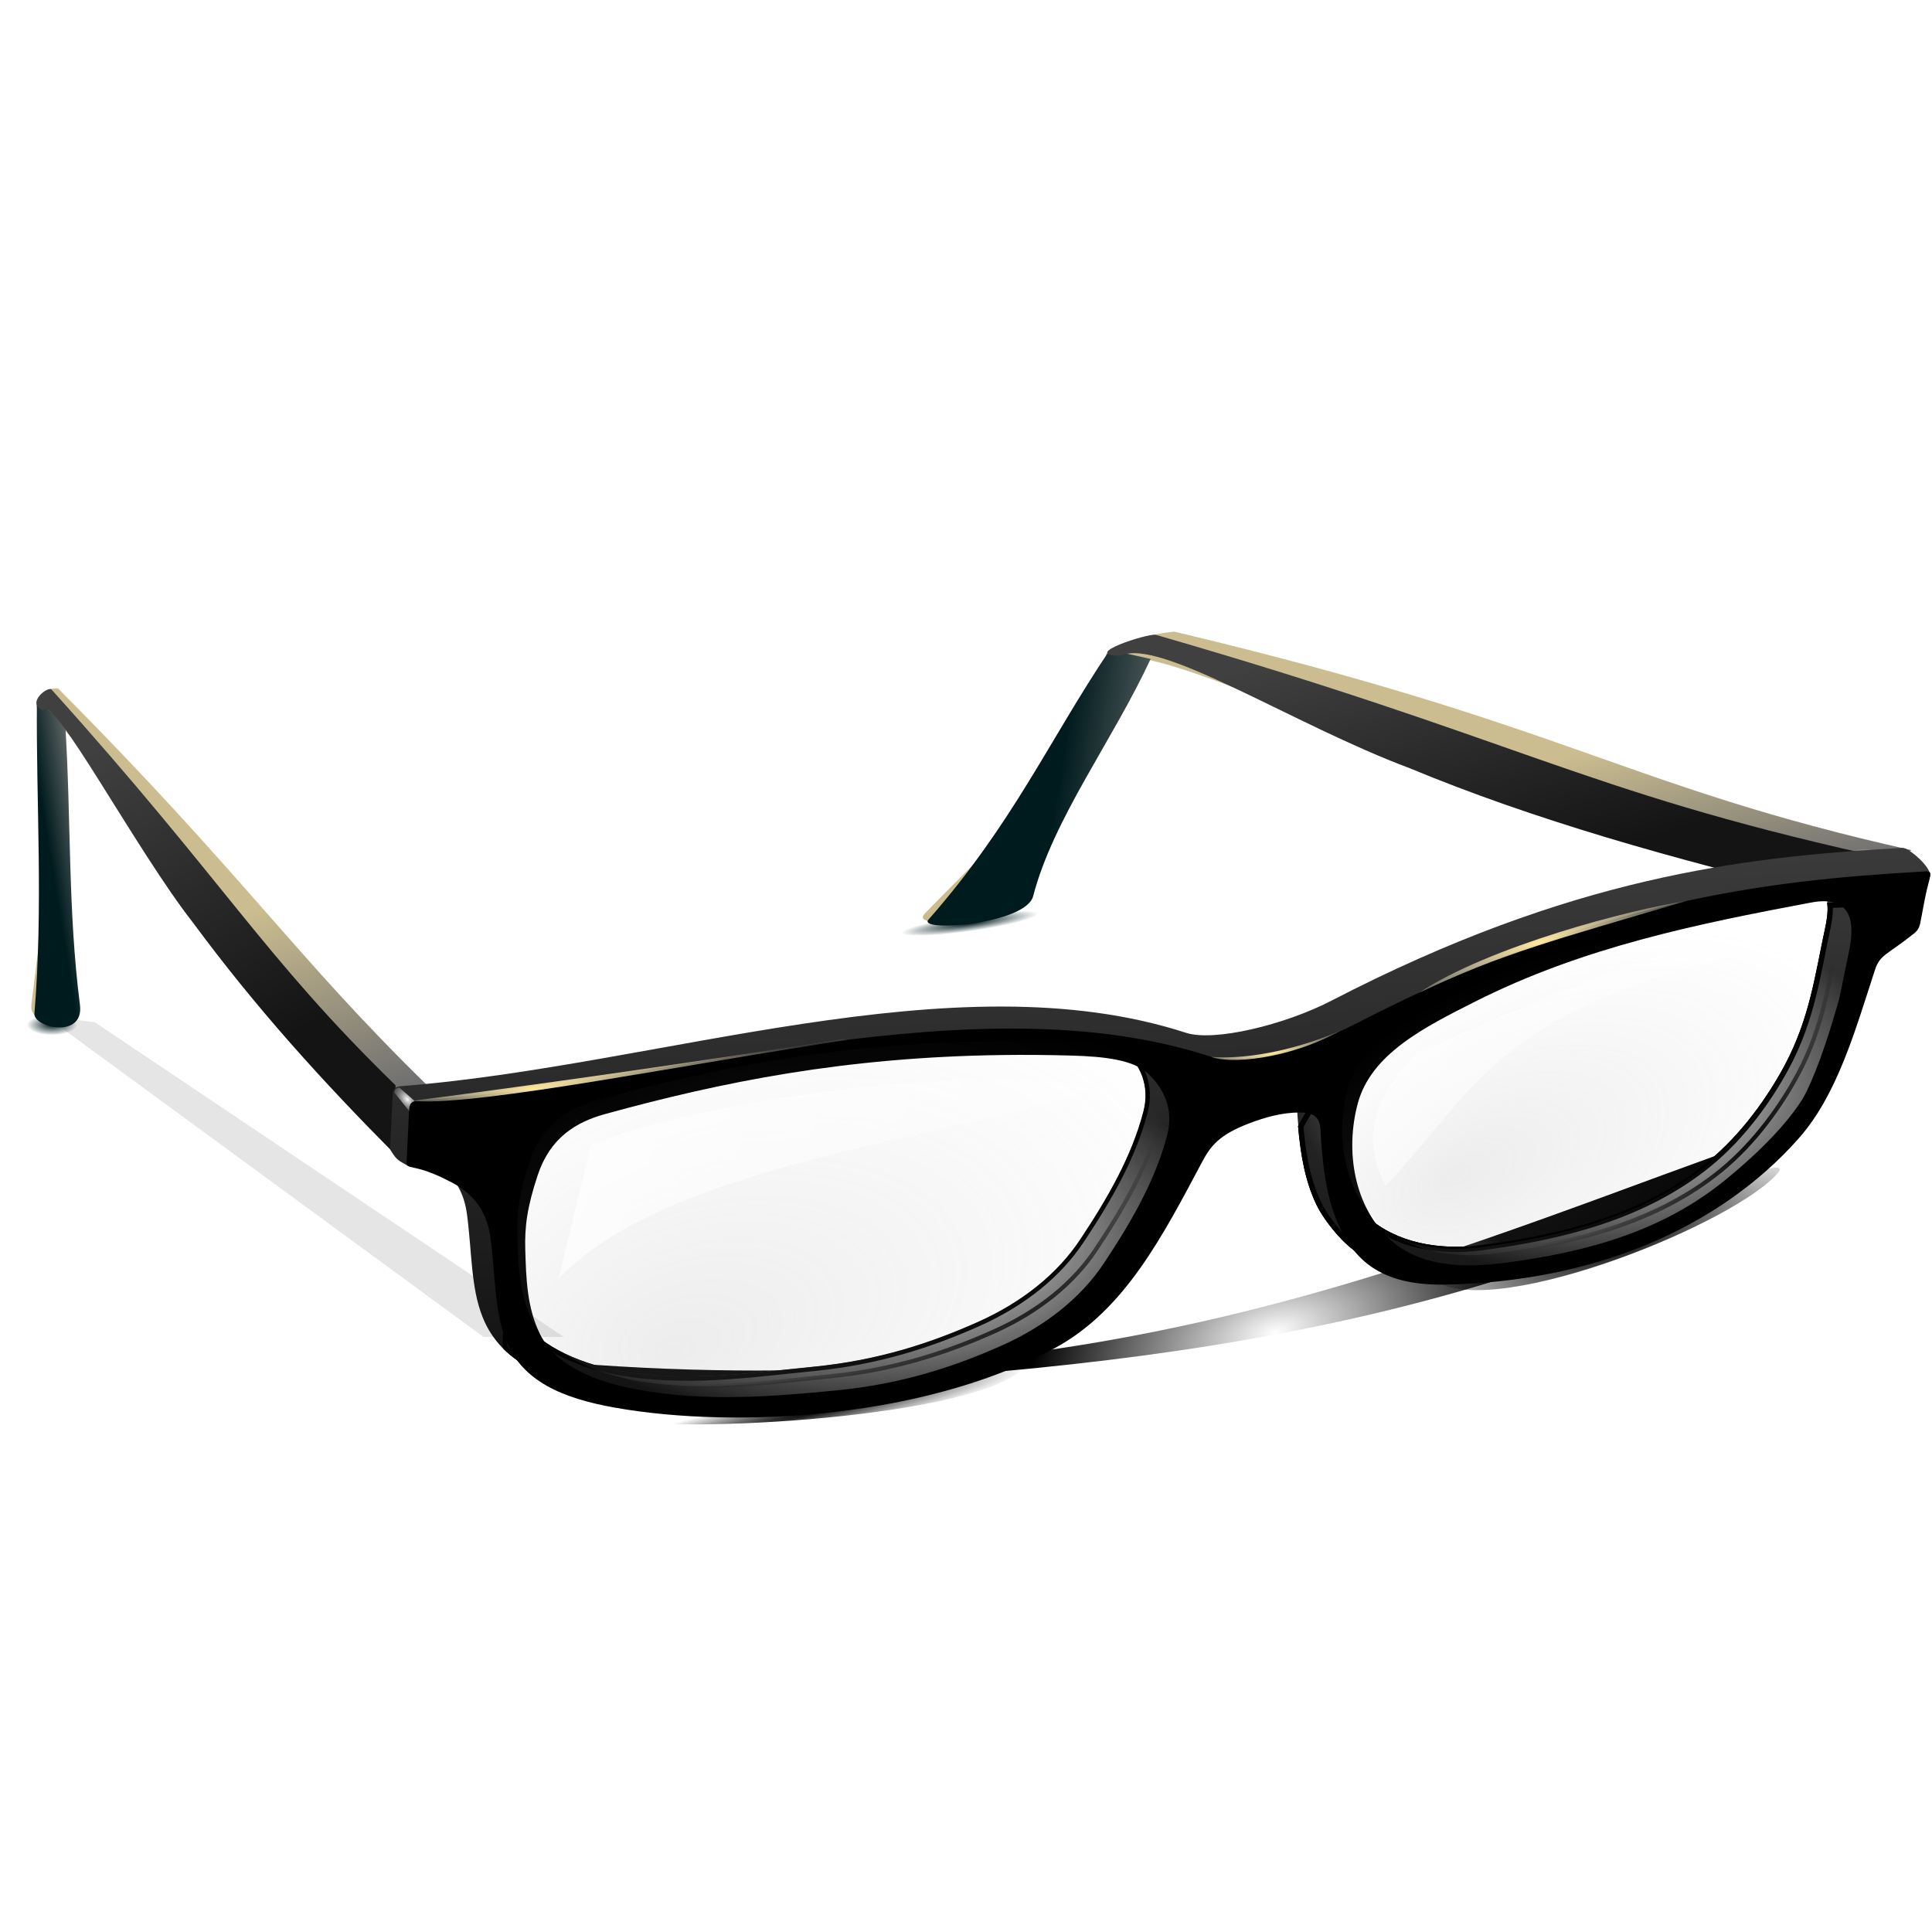 <?xml version="1.0" encoding="UTF-8" standalone="no"?>
<!-- Created with Inkscape (http://www.inkscape.org/) -->

<svg
   xmlns:dc="http://purl.org/dc/elements/1.1/"
   xmlns:cc="http://creativecommons.org/ns#"
   xmlns:rdf="http://www.w3.org/1999/02/22-rdf-syntax-ns#"
   xmlns:svg="http://www.w3.org/2000/svg"
   xmlns="http://www.w3.org/2000/svg"
   xmlns:xlink="http://www.w3.org/1999/xlink"
   xmlns:sodipodi="http://sodipodi.sourceforge.net/DTD/sodipodi-0.dtd"
   xmlns:inkscape="http://www.inkscape.org/namespaces/inkscape"
   id="svg2"
   sodipodi:version="0.32"
   inkscape:version="0.92.4 (unknown)"
   width="24"
   height="24"
   sodipodi:docname="lc_addwatch.svg"
   inkscape:output_extension="org.inkscape.output.svgz.inkscape"
   version="1.0"
   inkscape:export-filename="/home/rizmut/Dokumen/Rizmut/Github/libreoffice-style-karasa-jaga/build/next/cmd/lc_addwatch.png"
   inkscape:export-xdpi="96"
   inkscape:export-ydpi="96">
  <defs
     id="defs5">
    <inkscape:perspective
       sodipodi:type="inkscape:persp3d"
       inkscape:vp_x="0 : 64 : 1"
       inkscape:vp_y="0 : 1000 : 0"
       inkscape:vp_z="128 : 64 : 1"
       inkscape:persp3d-origin="64 : 42.666667 : 1"
       id="perspective224" />
    <linearGradient
       id="linearGradient3112">
      <stop
         style="stop-color:#000000;stop-opacity:0;"
         offset="0"
         id="stop3114" />
      <stop
         style="stop-color:#000000;stop-opacity:1;"
         offset="1"
         id="stop3116" />
    </linearGradient>
    <linearGradient
       id="linearGradient4325">
      <stop
         style="stop-color:#ffffff;stop-opacity:1;"
         offset="0"
         id="stop4327" />
      <stop
         id="stop4333"
         offset="0.5"
         style="stop-color:#ffffff;stop-opacity:0.716;" />
      <stop
         style="stop-color:#ffffff;stop-opacity:0;"
         offset="1"
         id="stop4329" />
    </linearGradient>
    <linearGradient
       id="linearGradient3908">
      <stop
         style="stop-color:#b25900;stop-opacity:1;"
         offset="0"
         id="stop3910" />
      <stop
         style="stop-color:#ee6e00;stop-opacity:1;"
         offset="1"
         id="stop3912" />
    </linearGradient>
    <linearGradient
       inkscape:collect="always"
       id="linearGradient3592">
      <stop
         style="stop-color:#001b1e;stop-opacity:1;"
         offset="0"
         id="stop3594" />
      <stop
         style="stop-color:#001b1e;stop-opacity:0;"
         offset="1"
         id="stop3596" />
    </linearGradient>
    <linearGradient
       id="linearGradient3579">
      <stop
         style="stop-color:#001b1e;stop-opacity:1;"
         offset="0"
         id="stop3581" />
      <stop
         style="stop-color:#797979;stop-opacity:1;"
         offset="1"
         id="stop3583" />
    </linearGradient>
    <linearGradient
       id="linearGradient3563">
      <stop
         id="stop3565"
         offset="0"
         style="stop-color:#707070;stop-opacity:1;" />
      <stop
         id="stop3567"
         offset="1"
         style="stop-color:#cbbd8f;stop-opacity:1;" />
    </linearGradient>
    <linearGradient
       inkscape:collect="always"
       id="linearGradient3515">
      <stop
         style="stop-color:#000000;stop-opacity:1;"
         offset="0"
         id="stop3517" />
      <stop
         style="stop-color:#000000;stop-opacity:0;"
         offset="1"
         id="stop3519" />
    </linearGradient>
    <linearGradient
       inkscape:collect="always"
       id="linearGradient3469">
      <stop
         style="stop-color:#000000;stop-opacity:1;"
         offset="0"
         id="stop3471" />
      <stop
         style="stop-color:#000000;stop-opacity:0;"
         offset="1"
         id="stop3473" />
    </linearGradient>
    <linearGradient
       inkscape:collect="always"
       id="linearGradient3461">
      <stop
         style="stop-color:#000000;stop-opacity:1;"
         offset="0"
         id="stop3463" />
      <stop
         style="stop-color:#000000;stop-opacity:0;"
         offset="1"
         id="stop3465" />
    </linearGradient>
    <linearGradient
       inkscape:collect="always"
       id="linearGradient3379">
      <stop
         style="stop-color:#ffffff;stop-opacity:1;"
         offset="0"
         id="stop3381" />
      <stop
         style="stop-color:#ffffff;stop-opacity:0;"
         offset="1"
         id="stop3383" />
    </linearGradient>
    <linearGradient
       inkscape:collect="always"
       id="linearGradient3294">
      <stop
         style="stop-color:#ffffff;stop-opacity:1;"
         offset="0"
         id="stop3296" />
      <stop
         style="stop-color:#ffffff;stop-opacity:0;"
         offset="1"
         id="stop3298" />
    </linearGradient>
    <linearGradient
       id="linearGradient3269">
      <stop
         style="stop-color:#979797;stop-opacity:0.175;"
         offset="0"
         id="stop3271" />
      <stop
         style="stop-color:#979797;stop-opacity:0;"
         offset="1"
         id="stop3273" />
    </linearGradient>
    <linearGradient
       id="linearGradient2969">
      <stop
         style="stop-color:#ffe89d;stop-opacity:1;"
         offset="0"
         id="stop2971" />
      <stop
         style="stop-color:#ffffff;stop-opacity:0;"
         offset="1"
         id="stop2973" />
    </linearGradient>
    <linearGradient
       id="linearGradient2897">
      <stop
         id="stop2899"
         offset="0"
         style="stop-color:#fbfbfb;stop-opacity:1;" />
      <stop
         id="stop2901"
         offset="1"
         style="stop-color:#454545;stop-opacity:0;" />
    </linearGradient>
    <linearGradient
       id="linearGradient2879">
      <stop
         style="stop-color:#141414;stop-opacity:1;"
         offset="0"
         id="stop2881" />
      <stop
         style="stop-color:#404040;stop-opacity:1;"
         offset="1"
         id="stop2883" />
    </linearGradient>
    <linearGradient
       inkscape:collect="always"
       xlink:href="#linearGradient2879"
       id="linearGradient2885"
       x1="1270.51"
       y1="650.241"
       x2="1267.274"
       y2="562.145"
       gradientUnits="userSpaceOnUse"
       gradientTransform="matrix(0.388,0,0,0.388,-408.05,-132.951)" />
    <radialGradient
       inkscape:collect="always"
       xlink:href="#linearGradient2897"
       id="radialGradient2895"
       cx="1120.12"
       cy="611.656"
       fx="1120.12"
       fy="611.656"
       r="2.959"
       gradientTransform="matrix(0.766,-0.643,1,1.19,-1196.38,604.52)"
       gradientUnits="userSpaceOnUse" />
    <filter
       inkscape:collect="always"
       id="filter2963"
       x="-0.16"
       width="1.32"
       y="-0.163"
       height="1.326">
      <feGaussianBlur
         inkscape:collect="always"
         stdDeviation="0.395"
         id="feGaussianBlur2965" />
    </filter>
    <radialGradient
       inkscape:collect="always"
       xlink:href="#linearGradient2969"
       id="radialGradient2975"
       cx="1156.503"
       cy="607.195"
       fx="1144.037"
       fy="615.46"
       r="36.874"
       gradientTransform="matrix(1.201,-0.143,0.017,0.142,-1090.267,686.634)"
       gradientUnits="userSpaceOnUse" />
    <filter
       inkscape:collect="always"
       id="filter3069">
      <feGaussianBlur
         inkscape:collect="always"
         stdDeviation="0.383"
         id="feGaussianBlur3071" />
    </filter>
    <radialGradient
       inkscape:collect="always"
       xlink:href="#linearGradient2969"
       id="radialGradient3081"
       cx="1268.553"
       cy="606.563"
       fx="1268.553"
       fy="606.563"
       r="11.555"
       gradientTransform="matrix(1.661,-0.314,0.051,0.27,-1717.239,838.808)"
       gradientUnits="userSpaceOnUse" />
    <filter
       inkscape:collect="always"
       id="filter3167">
      <feGaussianBlur
         inkscape:collect="always"
         stdDeviation="0.197"
         id="feGaussianBlur3169" />
    </filter>
    <radialGradient
       inkscape:collect="always"
       xlink:href="#linearGradient2969"
       id="radialGradient3179"
       cx="1313.638"
       cy="583.631"
       fx="1313.638"
       fy="583.631"
       r="22.702"
       gradientTransform="matrix(1.475,-0.395,0.089,0.332,-1523.565,910.529)"
       gradientUnits="userSpaceOnUse" />
    <filter
       inkscape:collect="always"
       id="filter3249">
      <feGaussianBlur
         inkscape:collect="always"
         stdDeviation="0.222"
         id="feGaussianBlur3251" />
    </filter>
    <radialGradient
       inkscape:collect="always"
       xlink:href="#linearGradient3294"
       id="radialGradient3300"
       cx="1310.641"
       cy="610.337"
       fx="1310.641"
       fy="610.337"
       r="51.328"
       gradientTransform="matrix(0.388,0,0,0.241,-402.992,-43.165)"
       gradientUnits="userSpaceOnUse" />
    <filter
       inkscape:collect="always"
       id="filter3358">
      <feGaussianBlur
         inkscape:collect="always"
         stdDeviation="0.608"
         id="feGaussianBlur3360" />
    </filter>
    <clipPath
       clipPathUnits="userSpaceOnUse"
       id="clipPath3364">
      <path
         id="path3366"
         d="m 1401.225,578.469 c -2.884,0 -5.739,0.07 -8.563,0.188 0.173,0.967 0.087,2.353 -0.344,4.344 -1.676,7.74 -2.591,15.311 -6.906,23.375 -2.793,5.22 -7.259,11.672 -13.187,16.5 -10.757,8.761 -24.566,12.243 -38.344,14.062 -7.41,0.979 -14.59,-0.42 -19.5,-4.781 -6.399,-5.684 -7.864,-15.344 -5.688,-23.375 0.095,-0.351 0.226,-0.669 0.344,-1 -2.672,2.843 -4.877,5.806 -6.469,8.906 0.434,4.9 1.193,9.334 3.125,13.375 1.331,2.785 4.845,7.088 7.406,8.406 2.951,1.519 4.448,1.099 9.844,2.375 17.34,4.102 36.876,-1.478 50.938,-11.25 4.82,-3.35 8.205,-7.589 11.719,-11.562 6.555,-7.412 9.375,-21.601 12.75,-31.938 0.87,-2.666 0.374,-2.488 5.094,-6.25 0.252,-0.201 0.969,-0.703 1.781,-1.312 -1.334,-0.026 -2.654,-0.062 -4,-0.062 z"
         style="fill:url(#radialGradient3368);fill-opacity:1;fill-rule:evenodd;stroke:#000000;stroke-width:0.4;stroke-linecap:butt;stroke-linejoin:miter;stroke-miterlimit:4;stroke-dasharray:none;stroke-opacity:1;filter:url(#filter3358)"
         inkscape:connector-curvature="0" />
    </clipPath>
    <radialGradient
       inkscape:collect="always"
       xlink:href="#linearGradient3294"
       id="radialGradient3368"
       gradientUnits="userSpaceOnUse"
       gradientTransform="matrix(1,0,0,0.621,43.256,231.399)"
       cx="1310.641"
       cy="610.337"
       fx="1310.641"
       fy="610.337"
       r="51.328" />
    <filter
       inkscape:collect="always"
       id="filter3433">
      <feGaussianBlur
         inkscape:collect="always"
         stdDeviation="0.692"
         id="feGaussianBlur3435" />
    </filter>
    <clipPath
       clipPathUnits="userSpaceOnUse"
       id="clipPath3445">
      <path
         id="path3447"
         d="m 1073.856,602.188 c 0.942,0.382 1.734,0.859 2.375,1.438 2.788,2.518 4.539,6.136 3.375,10.594 -1.987,7.611 -6.007,14.621 -10.781,21.812 -3.823,5.758 -9.798,10.616 -17.375,14 -8.016,3.58 -16.946,6.537 -27.969,7.625 -11.011,1.087 -22.059,2.76 -33.5,0.625 -6.816,-1.272 -14.392,-4.608 -17.156,-10.156 -0.412,-0.826 -0.717,-1.673 -1,-2.531 -0.84,2.598 -1.312,5.184 -1.312,7.781 0,0.396 0.042,0.797 0.062,1.188 1.383,1.387 3.015,2.551 4.906,3.469 2.87,1.393 5.413,3.308 9.281,3.656 10.112,0.909 21.04,2.745 30.813,2.344 15.937,-0.654 33.135,-3.688 46.938,-11.188 11.878,-6.454 16.383,-21.562 23.062,-34.094 1.405,-2.636 2.833,-4.585 8.031,-6.562 1.075,-0.409 2.179,-0.765 3.281,-1.062 -5.804,-4.264 -13.702,-7.339 -23.031,-8.938 z"
         style="opacity:1;fill:url(#radialGradient3449);fill-opacity:1;stroke:#000000;stroke-width:0.7;stroke-linecap:round;stroke-linejoin:round;stroke-miterlimit:4;stroke-dasharray:none;stroke-dashoffset:1.088;stroke-opacity:1;filter:url(#filter3433)"
         sodipodi:nodetypes="cssssssscscsssssscc"
         inkscape:connector-curvature="0" />
    </clipPath>
    <radialGradient
       inkscape:collect="always"
       xlink:href="#linearGradient3379"
       id="radialGradient3449"
       gradientUnits="userSpaceOnUse"
       gradientTransform="matrix(1,0,0,0.499,-153.363,317.314)"
       cx="1187.062"
       cy="632.763"
       fx="1187.062"
       fy="632.763"
       r="63.537" />
    <radialGradient
       inkscape:collect="always"
       xlink:href="#linearGradient3379"
       id="radialGradient3451"
       gradientUnits="userSpaceOnUse"
       gradientTransform="matrix(1,0,0,0.499,-153.363,317.314)"
       cx="1187.062"
       cy="639.31"
       fx="1187.062"
       fy="639.31"
       r="63.537" />
    <radialGradient
       inkscape:collect="always"
       xlink:href="#linearGradient3515"
       id="radialGradient3521"
       cx="1176.321"
       cy="671.427"
       fx="1176.321"
       fy="671.427"
       r="21.776"
       gradientTransform="matrix(1.678,-0.343,0.035,0.17,-1655.105,954.815)"
       gradientUnits="userSpaceOnUse" />
    <filter
       inkscape:collect="always"
       id="filter3539"
       x="-0.059"
       width="1.118"
       y="-0.339"
       height="1.677">
      <feGaussianBlur
         inkscape:collect="always"
         stdDeviation="1.069"
         id="feGaussianBlur3541" />
    </filter>
    <radialGradient
       inkscape:collect="always"
       xlink:href="#linearGradient3515"
       id="radialGradient3545"
       gradientUnits="userSpaceOnUse"
       gradientTransform="matrix(1.716,-0.58,0.154,0.455,-1642.67,1013.839)"
       cx="1176.321"
       cy="671.427"
       fx="1176.321"
       fy="671.427"
       r="21.776" />
    <filter
       inkscape:collect="always"
       id="filter3668"
       x="-0.104"
       width="1.209"
       y="-0.192"
       height="1.384">
      <feGaussianBlur
         inkscape:collect="always"
         stdDeviation="0.319"
         id="feGaussianBlur3670" />
    </filter>
    <linearGradient
       inkscape:collect="always"
       xlink:href="#linearGradient3563"
       id="linearGradient3680"
       gradientUnits="userSpaceOnUse"
       gradientTransform="translate(-157.456,-53.929)"
       x1="1012.202"
       y1="957.931"
       x2="997.752"
       y2="923.241" />
    <linearGradient
       inkscape:collect="always"
       xlink:href="#linearGradient3579"
       id="linearGradient3682"
       gradientUnits="userSpaceOnUse"
       gradientTransform="translate(-158.911,-53.458)"
       x1="949.436"
       y1="901.88"
       x2="957.237"
       y2="900.623" />
    <linearGradient
       inkscape:collect="always"
       xlink:href="#linearGradient2879"
       id="linearGradient3684"
       gradientUnits="userSpaceOnUse"
       gradientTransform="translate(-157.456,-53.929)"
       x1="991.064"
       y1="950.271"
       x2="960.873"
       y2="899.364" />
    <radialGradient
       inkscape:collect="always"
       xlink:href="#linearGradient3592"
       id="radialGradient3686"
       gradientUnits="userSpaceOnUse"
       gradientTransform="matrix(1,0,0,0.543,0,418.781)"
       cx="841.444"
       cy="916.085"
       fx="841.444"
       fy="916.085"
       r="3.666" />
    <linearGradient
       inkscape:collect="always"
       xlink:href="#linearGradient3563"
       id="linearGradient3700"
       gradientUnits="userSpaceOnUse"
       gradientTransform="translate(-157.456,-53.929)"
       x1="1012.202"
       y1="957.931"
       x2="997.752"
       y2="923.241" />
    <linearGradient
       inkscape:collect="always"
       xlink:href="#linearGradient3579"
       id="linearGradient3702"
       gradientUnits="userSpaceOnUse"
       gradientTransform="translate(-158.911,-53.458)"
       x1="949.436"
       y1="901.88"
       x2="957.237"
       y2="900.623" />
    <linearGradient
       inkscape:collect="always"
       xlink:href="#linearGradient2879"
       id="linearGradient3704"
       gradientUnits="userSpaceOnUse"
       gradientTransform="translate(-157.456,-53.929)"
       x1="991.064"
       y1="950.271"
       x2="960.873"
       y2="899.364" />
    <radialGradient
       inkscape:collect="always"
       xlink:href="#linearGradient3592"
       id="radialGradient3706"
       gradientUnits="userSpaceOnUse"
       gradientTransform="matrix(1,0,0,0.543,0,418.781)"
       cx="841.444"
       cy="916.085"
       fx="841.444"
       fy="916.085"
       r="3.666" />
    <radialGradient
       inkscape:collect="always"
       xlink:href="#linearGradient2897"
       id="radialGradient3708"
       gradientUnits="userSpaceOnUse"
       gradientTransform="matrix(0.766,-0.643,1,1.19,-940.401,565.412)"
       cx="1120.12"
       cy="611.656"
       fx="1120.12"
       fy="611.656"
       r="2.959" />
    <clipPath
       clipPathUnits="userSpaceOnUse"
       id="clipPath4241">
      <path
         style="fill:url(#radialGradient4245);fill-opacity:1;fill-rule:evenodd;stroke:url(#radialGradient4247);stroke-width:0.297;stroke-linecap:butt;stroke-linejoin:miter;stroke-miterlimit:4;stroke-dasharray:none;stroke-opacity:1"
         d="m 236.145,53.962 c -0.711,3.283 -1.093,6.493 -2.923,9.913 -1.185,2.214 -3.078,4.942 -5.592,6.99 -4.562,3.716 -10.423,5.201 -16.267,5.973 -3.143,0.415 -6.178,-0.184 -8.261,-2.033 -2.714,-2.411 -3.338,-6.507 -2.415,-9.913 0.966,-3.565 4.782,-5.493 8.515,-7.371 7.758,-3.904 15.915,-5.571 24.146,-7.117 1.978,-0.372 3.53,0.169 2.796,3.558 z"
         id="path4243"
         sodipodi:nodetypes="cssssssss"
         inkscape:connector-curvature="0" />
    </clipPath>
    <radialGradient
       inkscape:collect="always"
       xlink:href="#linearGradient3269"
       id="radialGradient4245"
       gradientUnits="userSpaceOnUse"
       gradientTransform="matrix(0.507,-0.257,0.142,0.281,-401.749,160.073)"
       cx="1039.239"
       cy="629.071"
       fx="1028.074"
       fy="623.904"
       r="42.841" />
    <radialGradient
       inkscape:collect="always"
       xlink:href="#linearGradient3469"
       id="radialGradient4247"
       gradientUnits="userSpaceOnUse"
       gradientTransform="matrix(0.424,0,0,0.315,-226.008,-128.601)"
       cx="1071.083"
       cy="624.552"
       fx="1071.083"
       fy="624.552"
       r="42.841" />
    <clipPath
       clipPathUnits="userSpaceOnUse"
       id="clipPath4289">
      <path
         style="fill:url(#radialGradient4293);fill-opacity:1;fill-rule:evenodd;stroke:url(#radialGradient4295);stroke-width:0.317;stroke-linecap:butt;stroke-linejoin:miter;stroke-miterlimit:4;stroke-dasharray:none;stroke-opacity:1"
         d="m 156.606,62.898 c 10.361,-2.852 21.251,-4.912 35.974,-4.509 2.74,0.075 4.778,0.373 5.852,1.343 1.262,1.14 2.062,2.778 1.535,4.796 -0.9,3.446 -2.731,6.625 -4.892,9.881 -1.731,2.607 -4.436,4.799 -7.866,6.331 -3.629,1.621 -7.672,2.961 -12.663,3.453 -4.985,0.492 -9.977,1.255 -15.157,0.288 -3.086,-0.576 -6.519,-2.093 -7.77,-4.605 -1.019,-2.046 -1.085,-4.345 -1.151,-6.523 -0.053,-1.748 0.131,-3.267 0.959,-5.756 0.953,-2.864 2.938,-4.083 5.18,-4.701 z"
         id="path4291"
         sodipodi:nodetypes="csssssssssss"
         inkscape:connector-curvature="0" />
    </clipPath>
    <radialGradient
       inkscape:collect="always"
       xlink:href="#linearGradient3269"
       id="radialGradient4293"
       gradientUnits="userSpaceOnUse"
       gradientTransform="matrix(0.599,-0.146,0.087,0.357,-594.63,16.062)"
       cx="1184.543"
       cy="651.279"
       fx="1168.841"
       fy="663.207"
       r="56.157" />
    <radialGradient
       inkscape:collect="always"
       xlink:href="#linearGradient3461"
       id="radialGradient4295"
       gradientUnits="userSpaceOnUse"
       gradientTransform="matrix(0.453,0,0,0.244,-359.474,-82.369)"
       cx="1201.272"
       cy="653.339"
       fx="1201.272"
       fy="653.339"
       r="55.207" />
    <filter
       inkscape:collect="always"
       id="filter4353"
       x="-0.092"
       width="1.184"
       y="-0.148"
       height="1.297">
      <feGaussianBlur
         inkscape:collect="always"
         stdDeviation="1.311"
         id="feGaussianBlur4355" />
    </filter>
    <filter
       inkscape:collect="always"
       id="filter3108"
       x="-0.035"
       width="1.069"
       y="-0.157"
       height="1.314">
      <feGaussianBlur
         inkscape:collect="always"
         stdDeviation="1.111"
         id="feGaussianBlur3110" />
    </filter>
    <radialGradient
       inkscape:collect="always"
       xlink:href="#linearGradient3112"
       id="radialGradient3118"
       cx="84"
       cy="134.118"
       fx="84"
       fy="134.118"
       r="38.5"
       gradientTransform="matrix(0.416,-0.104,0.054,0.214,41.909,100.001)"
       gradientUnits="userSpaceOnUse" />
    <radialGradient
       inkscape:collect="always"
       xlink:href="#linearGradient3269"
       id="radialGradient3275"
       cx="1184.543"
       cy="651.279"
       fx="1168.841"
       fy="663.207"
       r="56.157"
       gradientTransform="matrix(0.513,-0.125,0.074,0.306,-604.525,64.468)"
       gradientUnits="userSpaceOnUse" />
    <radialGradient
       inkscape:collect="always"
       xlink:href="#linearGradient3515"
       id="radialGradient3467"
       cx="1201.272"
       cy="653.339"
       fx="1201.272"
       fy="653.339"
       r="55.207"
       gradientTransform="matrix(0.388,0,0,0.209,-402.992,-19.889)"
       gradientUnits="userSpaceOnUse" />
    <clipPath
       clipPathUnits="userSpaceOnUse"
       id="clipPath3364-3">
      <path
         inkscape:connector-curvature="0"
         id="path3366-5"
         d="m 1401.225,578.469 c -2.884,0 -5.739,0.07 -8.563,0.188 0.173,0.967 0.087,2.353 -0.344,4.344 -1.676,7.74 -2.591,15.311 -6.906,23.375 -2.793,5.22 -7.259,11.672 -13.187,16.5 -10.757,8.761 -24.566,12.243 -38.344,14.062 -7.41,0.979 -14.59,-0.42 -19.5,-4.781 -6.399,-5.684 -7.864,-15.344 -5.688,-23.375 0.095,-0.351 0.226,-0.669 0.344,-1 -2.672,2.843 -4.877,5.806 -6.469,8.906 0.434,4.9 1.193,9.334 3.125,13.375 1.331,2.785 4.845,7.088 7.406,8.406 2.951,1.519 4.448,1.099 9.844,2.375 17.34,4.102 36.876,-1.478 50.938,-11.25 4.82,-3.35 8.205,-7.589 11.719,-11.562 6.555,-7.412 9.375,-21.601 12.75,-31.938 0.87,-2.666 0.374,-2.488 5.094,-6.25 0.252,-0.201 0.969,-0.703 1.781,-1.312 -1.334,-0.026 -2.654,-0.062 -4,-0.062 z"
         style="fill:url(#radialGradient3368);fill-opacity:1;fill-rule:evenodd;stroke:#000000;stroke-width:0.4;stroke-linecap:butt;stroke-linejoin:miter;stroke-miterlimit:4;stroke-dasharray:none;stroke-opacity:1;filter:url(#filter3358-6)" />
    </clipPath>
    <filter
       inkscape:collect="always"
       id="filter3358-6">
      <feGaussianBlur
         inkscape:collect="always"
         stdDeviation="0.608"
         id="feGaussianBlur3360-2" />
    </filter>
    <radialGradient
       inkscape:collect="always"
       xlink:href="#linearGradient3269"
       id="radialGradient3483"
       cx="1039.239"
       cy="629.071"
       fx="1028.074"
       fy="623.904"
       r="42.841"
       gradientTransform="matrix(0.464,-0.235,0.13,0.257,-462.246,190.878)"
       gradientUnits="userSpaceOnUse" />
    <radialGradient
       inkscape:collect="always"
       xlink:href="#linearGradient3515"
       id="radialGradient3475"
       cx="1071.083"
       cy="624.552"
       fx="1071.083"
       fy="624.552"
       r="42.841"
       gradientTransform="matrix(0.388,0,0,0.288,-301.467,-73.219)"
       gradientUnits="userSpaceOnUse" />
    <linearGradient
       inkscape:collect="always"
       xlink:href="#linearGradient3379"
       id="linearGradient4321"
       gradientUnits="userSpaceOnUse"
       x1="-0.752"
       y1="89.298"
       x2="86.198"
       y2="114.708"
       gradientTransform="translate(54.632,-6.116)" />
    <linearGradient
       inkscape:collect="always"
       xlink:href="#linearGradient3379"
       id="linearGradient4317"
       x1="22.486"
       y1="93.375"
       x2="86.198"
       y2="114.708"
       gradientUnits="userSpaceOnUse" />
  </defs>
  <sodipodi:namedview
     inkscape:window-height="706"
     inkscape:window-width="1366"
     inkscape:pageshadow="2"
     inkscape:pageopacity="0.0"
     guidetolerance="10.0"
     gridtolerance="10.0"
     objecttolerance="10.0"
     borderopacity="1.0"
     bordercolor="#666666"
     pagecolor="#ffffff"
     id="base"
     inkscape:zoom="10.704253"
     inkscape:cx="14.987852"
     inkscape:cy="16.335491"
     inkscape:window-x="0"
     inkscape:window-y="0"
     inkscape:current-layer="g471"
     width="128px"
     height="128px"
     showgrid="true"
     inkscape:window-maximized="1">
    <inkscape:grid
       type="xygrid"
       id="grid3710"
       spacingx="0.5"
       spacingy="0.5"
       empspacing="2"
       originx="0"
       originy="0" />
  </sodipodi:namedview>
  <g
     id="g471"
     transform="translate(150.018,120.545)">
    <g
       transform="matrix(0.188,0,0,0.188,-149.99,-126.545)"
       id="g367">
      <path
         inkscape:connector-curvature="0"
         style="fill:url(#radialGradient3118);fill-opacity:1;fill-rule:evenodd;stroke:none;stroke-width:1px;stroke-linecap:butt;stroke-linejoin:miter;stroke-opacity:1;filter:url(#filter3108)"
         d="M 37.55,121.982 C 72.186,124.692 92.669,115.703 113.982,108 L 116,109.55 C 92.993,121.234 68.916,122.98 40,124 Z"
         id="path2469"
         sodipodi:nodetypes="ccccc" />
      <path
         inkscape:connector-curvature="0"
         style="opacity:0.322;fill:#000000;fill-opacity:1;fill-rule:evenodd;stroke:none;stroke-width:1px;stroke-linecap:butt;stroke-linejoin:miter;stroke-opacity:1;filter:url(#filter4353)"
         d="M 6.116,99.461 37.101,120.254 H 31.801 L 2.854,99.053 Z"
         id="path4343"
         sodipodi:nodetypes="ccccc" />
      <g
         id="g4086">
        <g
           id="g3688"
           transform="matrix(1.052,-0.137,-0.217,0.334,-576.863,-96.96)">
          <path
             inkscape:connector-curvature="0"
             sodipodi:nodetypes="ccccccccscc"
             id="path3690"
             d="m 794.135,836.7 c -2.268,0.035 -4.201,2.445 -2.75,4.188 1.751,-2.979 18.089,21.389 27.969,34 10.815,14.639 20.694,25.847 33,38.25 l 2.522,-8.444 c -22.653,-22.063 -28.743,-36.262 -60.304,-67.963 -0.153,-0.02 -0.286,-0.034 -0.438,-0.031 z m -2.191,38.75 c -0.355,2.23 -1.714,13.224 -1.921,15.015 -0.161,1.392 0.397,1.602 0.956,2.486 z"
             style="fill:url(#linearGradient3700);fill-opacity:1;fill-rule:evenodd;stroke:none;stroke-width:0.1;stroke-linecap:butt;stroke-linejoin:miter;stroke-miterlimit:4;stroke-dasharray:none;stroke-opacity:1" />
          <path
             inkscape:connector-curvature="0"
             sodipodi:nodetypes="csccs"
             id="path3692"
             d="m 790.529,892.061 c -0.201,2.445 6.889,3.743 6.139,-2.127 -2.077,-16.252 -1.466,-31.215 -2.514,-47.975 l -3.206,-3.11 c -0.14,17.737 1.099,34.784 -0.419,53.212 z"
             style="fill:url(#linearGradient3702);fill-opacity:1;fill-rule:evenodd;stroke:none;stroke-width:1px;stroke-linecap:butt;stroke-linejoin:miter;stroke-opacity:1" />
          <path
             inkscape:connector-curvature="0"
             sodipodi:nodetypes="cccccc"
             id="path3694"
             d="m 851.16,912.259 c -12.306,-12.403 -23.552,-24.765 -34.368,-39.404 -9.88,-12.611 -23.061,-35.401 -24.813,-32.422 -2.956,-1.252 0.87,-4.136 1.453,-3.543 29.675,32.957 35.935,45.35 58.588,67.413 z"
             style="fill:url(#linearGradient3704);fill-opacity:1;fill-rule:evenodd;stroke:none;stroke-width:0.1;stroke-linecap:butt;stroke-linejoin:miter;stroke-miterlimit:4;stroke-dasharray:none;stroke-opacity:1" />
          <ellipse
             ry="1.99"
             rx="3.666"
             cy="916.085"
             cx="841.444"
             transform="matrix(1.171,0,0,0.895,-191.803,74.014)"
             id="path3696"
             style="opacity:1;fill:url(#radialGradient3706);fill-opacity:1;stroke:none;stroke-width:0.1;stroke-linecap:round;stroke-linejoin:round;stroke-miterlimit:4;stroke-dasharray:none;stroke-dashoffset:1.088;stroke-opacity:1;filter:url(#filter3668)" />
        </g>
        <path
           inkscape:connector-curvature="0"
           transform="matrix(0.904,0.101,-0.269,0.261,-200.237,-114.328)"
           style="fill:url(#radialGradient3708);fill-opacity:1;fill-rule:evenodd;stroke:none;stroke-width:1px;stroke-linecap:butt;stroke-linejoin:miter;stroke-opacity:1;filter:url(#filter2963)"
           d="m 527.071,571.889 2.699,3.355 1.948,-0.899 -3.811,-3.329 c -0.521,0.049 -0.809,0.33 -0.836,0.873 z"
           id="path3698"
           sodipodi:nodetypes="ccccc" />
      </g>
      <g
         id="g3674"
         transform="matrix(0.388,0,0,0.388,-304.599,-247.241)">
        <path
           inkscape:connector-curvature="0"
           sodipodi:nodetypes="ccccccccscc"
           id="path3557"
           d="m 794.135,836.7 c -2.268,0.035 -4.201,2.445 -2.75,4.188 1.751,-2.979 18.089,21.389 27.969,34 10.815,14.639 20.694,25.847 33,38.25 l 5.281,-8.625 c -22.653,-22.063 -31.502,-36.081 -63.062,-67.781 -0.153,-0.02 -0.286,-0.034 -0.438,-0.031 z m -2.191,38.75 c -0.355,2.23 -1.714,13.224 -1.921,15.015 -0.161,1.392 0.397,1.602 0.956,2.486 z"
           style="fill:url(#linearGradient3680);fill-opacity:1;fill-rule:evenodd;stroke:none;stroke-width:0.1;stroke-linecap:butt;stroke-linejoin:miter;stroke-miterlimit:4;stroke-dasharray:none;stroke-opacity:1" />
        <path
           inkscape:connector-curvature="0"
           sodipodi:nodetypes="csccs"
           id="path3569"
           d="m 790.529,892.061 c -0.201,2.445 8.502,4.404 7.751,-1.466 -2.077,-16.252 -1.466,-31.215 -2.514,-47.975 l -4.818,-3.771 c -0.14,17.737 1.099,34.784 -0.419,53.212 z"
           style="fill:url(#linearGradient3682);fill-opacity:1;fill-rule:evenodd;stroke:none;stroke-width:1px;stroke-linecap:butt;stroke-linejoin:miter;stroke-opacity:1" />
        <path
           inkscape:connector-curvature="0"
           sodipodi:nodetypes="cccccc"
           id="path3547"
           d="m 851.947,916.069 c -12.306,-12.403 -23.552,-24.765 -34.368,-39.404 -9.88,-12.611 -23.848,-39.211 -25.599,-36.232 -2.956,-1.252 0.87,-4.136 1.453,-3.543 29.675,32.957 35.935,45.35 58.588,67.413 z"
           style="fill:url(#linearGradient3684);fill-opacity:1;fill-rule:evenodd;stroke:none;stroke-width:0.1;stroke-linecap:butt;stroke-linejoin:miter;stroke-miterlimit:4;stroke-dasharray:none;stroke-opacity:1" />
        <ellipse
           ry="1.99"
           rx="3.666"
           cy="916.085"
           cx="841.444"
           transform="matrix(1.171,0,0,0.895,-191.803,74.014)"
           id="path3590"
           style="opacity:1;fill:url(#radialGradient3686);fill-opacity:1;stroke:none;stroke-width:0.1;stroke-linecap:round;stroke-linejoin:round;stroke-miterlimit:4;stroke-dasharray:none;stroke-dashoffset:1.088;stroke-opacity:1;filter:url(#filter3668)" />
      </g>
      <path
         inkscape:connector-curvature="0"
         sodipodi:nodetypes="cscc"
         id="path3543"
         d="m 506.878,624.431 c 1.85,-2.821 -13.624,3.696 -28.865,9.003 -15.249,5.309 -31.451,8.224 -29.489,9.774 10.748,6.363 51.657,-10.289 58.354,-18.777 z"
         style="fill:url(#radialGradient3545);fill-opacity:1;fill-rule:evenodd;stroke:none;stroke-width:1px;stroke-linecap:butt;stroke-linejoin:miter;stroke-opacity:1;filter:url(#filter3539)"
         transform="matrix(0.388,0,0,0.388,-79.27,-132.951)" />
      <path
         inkscape:connector-curvature="0"
         style="fill:url(#radialGradient3521);fill-opacity:1;fill-rule:evenodd;stroke:none;stroke-width:1px;stroke-linecap:butt;stroke-linejoin:miter;stroke-opacity:1;filter:url(#filter3539)"
         d="m 378.341,657.689 c 2.19,-1.992 -12.899,0.584 -29.789,2.222 -20.559,1.994 -43.715,3.599 -40.724,6.518 11.081,2.91 63.815,-0.252 70.513,-8.74 z"
         id="path3485"
         sodipodi:nodetypes="cscc"
         transform="matrix(0.388,0,0,0.388,-79.27,-132.951)" />
      <path
         inkscape:connector-curvature="0"
         id="path2859"
         d="m 125.571,87.938 c -0.104,7.13e-4 -0.231,0.014 -0.4,0.024 -10.168,0.59 -21.521,1.884 -37.322,10.064 -3.129,1.62 -7.782,2.733 -9.628,2.134 -15.348,-4.981 -34.804,2.206 -51.905,3.528 -0.341,0.026 -0.499,0.151 -0.521,0.618 l -0.146,3.056 c -0.016,0.33 -0.051,0.49 0.034,0.587 0.412,0.673 0.512,0.64 1.168,1.028 0.741,0.203 0.617,-0.838 1.292,-0.486 1.34,0.699 2.312,1.8 2.558,3.613 0.341,2.51 0.247,4.867 1.043,6.851 0.619,1.543 1.744,2.675 3.273,3.417 1.113,0.541 2.092,1.281 3.593,1.416 3.924,0.353 8.164,1.068 11.956,0.912 6.184,-0.254 12.858,-1.432 18.213,-4.342 4.609,-2.504 6.365,-8.363 8.957,-13.225 0.545,-1.023 1.099,-1.779 3.116,-2.546 1.069,-0.407 2.162,-0.709 3.335,-0.715 1.505,-0.009 1.337,0.925 1.394,1.722 0.159,2.199 0.427,4.16 1.273,5.929 0.517,1.081 1.874,2.748 2.868,3.259 1.145,0.59 1.732,0.433 3.825,0.928 6.728,1.592 14.302,-0.572 19.758,-4.364 1.87,-1.3 3.184,-2.945 4.548,-4.486 2.544,-2.876 3.642,-8.387 4.951,-12.398 0.338,-1.034 0.147,-0.965 1.978,-2.425 0.335,-0.267 2.519,-1.816 2.592,-2.209 0.156,-0.582 -1.422,-1.91 -1.804,-1.889 z m -6.705,2.752 c 1.303,0.029 2.146,0.051 1.601,2.571 -0.65,3.003 -1.005,5.941 -2.68,9.07 -1.084,2.025 -2.817,4.529 -5.117,6.402 -4.174,3.399 -9.532,4.75 -14.878,5.456 -2.875,0.38 -5.661,-0.163 -7.566,-1.855 -2.483,-2.205 -3.051,-5.954 -2.207,-9.07 0.884,-3.262 4.382,-4.247 7.797,-5.966 7.097,-3.571 14.562,-5.097 22.092,-6.511 0.339,-0.064 0.657,-0.104 0.958,-0.097 z M 64.507,100.075 c 1.48,-0.02 3.006,-0.007 4.583,0.036 2.348,0.064 4.1,0.321 5.02,1.152 1.082,0.977 1.761,2.381 1.31,4.111 -0.771,2.953 -2.331,5.673 -4.183,8.464 -1.483,2.234 -3.802,4.119 -6.742,5.432 -3.11,1.389 -6.575,2.537 -10.852,2.959 -4.272,0.422 -8.559,1.071 -12.998,0.243 -2.645,-0.494 -5.584,-1.788 -6.657,-3.941 -0.874,-1.753 -0.925,-3.723 -0.982,-5.59 -0.045,-1.498 0.115,-2.802 0.825,-4.935 0.816,-2.455 2.447,-3.933 4.438,-4.026 8.734,-0.405 17.101,-1.564 26.239,-3.904 z"
         style="fill:url(#linearGradient2885);fill-opacity:1;fill-rule:evenodd;stroke:none;stroke-width:0.4;stroke-linecap:butt;stroke-linejoin:miter;stroke-miterlimit:4;stroke-dasharray:none;stroke-opacity:1"
         sodipodi:nodetypes="cssssccccsssssssssssssssssscccssssssssccsssssssssssc" />
      <path
         inkscape:connector-curvature="0"
         style="fill:url(#radialGradient3300);fill-opacity:1;fill-rule:evenodd;stroke:none;stroke-width:0.4;stroke-linecap:butt;stroke-linejoin:miter;stroke-miterlimit:4;stroke-dasharray:none;stroke-opacity:1"
         d="m 123.918,91.503 c -1.119,0 -2.227,0.027 -3.322,0.073 0.067,0.375 0.034,0.913 -0.133,1.685 -0.65,3.003 -1.005,5.941 -2.68,9.07 -1.084,2.025 -2.817,4.529 -5.117,6.402 -4.174,3.399 -9.532,4.75 -14.878,5.456 -2.875,0.38 -5.661,-0.163 -7.566,-1.855 -2.483,-2.205 -3.051,-5.954 -2.207,-9.07 0.037,-0.136 0.087,-0.259 0.133,-0.388 -1.037,1.103 -1.892,2.253 -2.51,3.456 0.168,1.901 0.463,3.622 1.213,5.19 0.517,1.081 1.88,2.75 2.874,3.262 1.145,0.59 1.726,0.426 3.819,0.922 6.728,1.592 14.308,-0.573 19.764,-4.365 1.87,-1.3 3.183,-2.945 4.547,-4.486 2.544,-2.876 3.638,-8.381 4.947,-12.392 0.338,-1.034 0.145,-0.965 1.976,-2.425 0.098,-0.078 0.376,-0.273 0.691,-0.509 -0.517,-0.01 -1.03,-0.024 -1.552,-0.024 z"
         id="path3277" />
      <path
         inkscape:connector-curvature="0"
         style="fill:url(#radialGradient2895);fill-opacity:1;fill-rule:evenodd;stroke:none;stroke-width:1px;stroke-linecap:butt;stroke-linejoin:miter;stroke-opacity:1;filter:url(#filter2963)"
         d="m 271.091,610.997 2.699,3.355 1.948,-0.899 -3.811,-3.329 c -0.521,0.049 -0.809,0.33 -0.836,0.873 z"
         id="path2887"
         sodipodi:nodetypes="ccccc"
         transform="matrix(0.388,0,0,0.388,-79.27,-132.951)" />
      <path
         inkscape:connector-curvature="0"
         style="fill:none;fill-opacity:1;fill-rule:evenodd;stroke:#000000;stroke-width:1.8;stroke-linecap:butt;stroke-linejoin:miter;stroke-miterlimit:4;stroke-dasharray:none;stroke-opacity:1;filter:url(#filter3358)"
         d="m 1401.225,578.469 c -2.884,0 -5.739,0.07 -8.563,0.188 0.173,0.967 0.087,2.353 -0.344,4.344 -1.676,7.74 -2.591,15.311 -6.906,23.375 -2.793,5.22 -7.259,11.672 -13.187,16.5 -10.757,8.761 -24.566,12.243 -38.344,14.062 -7.41,0.979 -14.59,-0.42 -19.5,-4.781 -6.399,-5.684 -7.864,-15.344 -5.688,-23.375 0.095,-0.351 0.226,-0.669 0.344,-1 -2.672,2.843 -4.877,5.806 -6.469,8.906 0.434,4.9 1.193,9.334 3.125,13.375 1.331,2.785 4.845,7.088 7.406,8.406 2.951,1.519 4.448,1.099 9.844,2.375 17.34,4.102 36.876,-1.478 50.938,-11.25 4.82,-3.35 8.205,-7.589 11.719,-11.562 6.555,-7.412 9.375,-21.601 12.75,-31.938 0.87,-2.666 0.374,-2.488 5.094,-6.25 0.252,-0.201 0.969,-0.703 1.781,-1.312 -1.334,-0.026 -2.654,-0.062 -4,-0.062 z"
         id="path3362"
         clip-path="url(#clipPath3364)"
         transform="matrix(0.388,0,0,0.388,-419.774,-132.951)" />
      <path
         inkscape:connector-curvature="0"
         sodipodi:nodetypes="cssssssscscsssssscc"
         style="opacity:1;fill:url(#radialGradient3451);fill-opacity:1;stroke:#000000;stroke-width:1.5;stroke-linecap:round;stroke-linejoin:round;stroke-miterlimit:4;stroke-dasharray:none;stroke-dashoffset:1.088;stroke-opacity:1;filter:url(#filter3433)"
         d="m 1073.856,602.188 c 0.942,0.382 1.734,0.859 2.375,1.438 2.788,2.518 4.539,6.136 3.375,10.594 -1.987,7.611 -6.007,14.621 -10.781,21.812 -3.823,5.758 -9.798,10.616 -17.375,14 -8.016,3.58 -16.946,6.537 -27.969,7.625 -11.011,1.087 -22.059,2.76 -33.5,0.625 -6.816,-1.272 -14.392,-4.608 -17.156,-10.156 -0.412,-0.826 -0.717,-1.673 -1,-2.531 -0.84,2.598 -1.312,5.184 -1.312,7.781 0,0.396 0.042,0.797 0.062,1.188 1.383,1.387 3.015,2.551 4.906,3.469 2.87,1.393 5.413,3.308 9.281,3.656 10.112,0.909 21.04,2.745 30.813,2.344 15.937,-0.654 33.135,-3.688 46.938,-11.188 11.878,-6.454 16.383,-21.562 23.062,-34.094 1.405,-2.636 2.833,-4.585 8.031,-6.562 1.075,-0.409 2.179,-0.765 3.281,-1.062 -5.804,-4.264 -13.702,-7.339 -23.031,-8.938 z"
         id="path3443"
         clip-path="url(#clipPath3445)"
         transform="matrix(0.388,0,0,0.388,-343.489,-132.951)" />
      <path
         inkscape:connector-curvature="0"
         style="fill:#000000;fill-opacity:1;fill-rule:evenodd;stroke:none;stroke-width:0.4;stroke-linecap:butt;stroke-linejoin:miter;stroke-miterlimit:4;stroke-dasharray:none;stroke-opacity:1"
         d="m 127.123,89.49 c -0.104,7.05e-4 -0.231,0.014 -0.4,0.024 -10.168,0.59 -21.521,1.884 -37.322,10.064 -3.129,1.62 -7.782,2.733 -9.628,2.134 -15.348,-4.981 -35.269,1.624 -52.37,2.946 -0.341,0.026 -0.499,0.151 -0.521,0.618 l -0.146,3.056 c -0.026,0.548 -0.107,0.626 0.4,0.728 0.923,0.185 1.746,0.558 2.558,0.982 1.34,0.699 2.312,1.8 2.558,3.613 0.341,2.51 0.247,4.867 1.043,6.851 1.069,2.666 3.693,3.803 7.215,4.426 2.011,0.356 4.326,0.578 6.803,0.634 7.227,0.163 15.827,-1.091 22.262,-4.587 4.609,-2.504 7.121,-7.433 9.712,-12.295 0.545,-1.023 1.099,-1.779 3.116,-2.546 1.069,-0.407 2.162,-0.709 3.335,-0.715 1.505,-0.009 1.337,0.925 1.394,1.722 0.159,2.199 0.427,4.16 1.273,5.929 1.112,2.326 2.967,3.801 6.984,3.723 9.616,-0.188 17.976,-3.625 23.317,-9.664 2.544,-2.876 3.723,-7.108 5.032,-11.119 0.338,-1.034 0.763,-0.965 2.595,-2.425 0.335,-0.267 0.375,-0.528 0.449,-0.922 0.166,-0.885 0.311,-1.731 0.533,-2.534 0.151,-0.545 0.117,-0.645 -0.194,-0.643 z m -6.705,1.976 c 1.303,0.029 2.146,0.827 1.601,3.347 -0.65,3.003 -1.005,5.941 -2.68,9.07 -1.084,2.025 -3.205,4.141 -5.505,6.014 -4.174,3.399 -9.144,4.75 -14.49,5.456 -2.875,0.38 -5.661,0.225 -7.566,-1.467 -2.483,-2.205 -3.051,-5.954 -2.207,-9.07 0.884,-3.262 4.382,-5.023 7.797,-6.742 7.097,-3.571 14.562,-5.097 22.092,-6.511 0.339,-0.064 0.657,-0.104 0.958,-0.097 z m -54.358,10.161 c 1.48,-0.02 3.006,-0.007 4.583,0.036 2.348,0.064 4.1,0.321 5.02,1.152 1.082,0.977 1.761,2.381 1.31,4.111 -0.771,2.953 -2.331,5.673 -4.183,8.464 -1.483,2.234 -3.802,4.119 -6.742,5.432 -3.11,1.389 -6.575,2.536 -10.852,2.959 -4.272,0.422 -8.792,0.78 -13.231,-0.048 -2.645,-0.494 -5.352,-1.497 -6.424,-3.65 -0.874,-1.753 -0.925,-3.723 -0.982,-5.59 -0.045,-1.498 0.115,-2.802 0.825,-4.935 0.817,-2.455 2.516,-3.497 4.438,-4.026 7.77,-2.139 15.879,-3.765 26.239,-3.904 z"
         id="path2264"
         sodipodi:nodetypes="cssssccssssssssssssssssssccssssssssccsssssssssssc" />
      <path
         inkscape:connector-curvature="0"
         style="fill:url(#radialGradient2975);fill-opacity:1;fill-rule:evenodd;stroke:none;stroke-width:1px;stroke-linecap:butt;stroke-linejoin:miter;stroke-opacity:1;filter:url(#filter3069)"
         d="m 274.724,612.321 c 28.432,-3.726 48.548,-6.781 71.196,-10.175 1.515,-0.227 1.131,-0.345 2.446,-0.129 -26.713,3.896 -62.343,11.2 -73.748,10.409 z"
         id="path2967"
         sodipodi:nodetypes="csccc"
         transform="matrix(0.388,0,0,0.388,-79.27,-132.951)" />
      <path
         inkscape:connector-curvature="0"
         style="fill:url(#radialGradient3081);fill-opacity:1;fill-rule:evenodd;stroke:none;stroke-width:1px;stroke-linecap:butt;stroke-linejoin:miter;stroke-opacity:1;filter:url(#filter3167)"
         d="m 432.266,600.419 c -6.421,2.832 -15.192,5.021 -22.109,4.482 3.03,1.196 12.916,0.567 22.109,-4.482 z"
         id="path3073"
         sodipodi:nodetypes="ccc"
         transform="matrix(0.388,0,0,0.388,-79.27,-132.951)" />
      <path
         inkscape:connector-curvature="0"
         style="fill:url(#radialGradient3179);fill-opacity:1;fill-rule:evenodd;stroke:none;stroke-width:1px;stroke-linecap:butt;stroke-linejoin:miter;stroke-opacity:1;filter:url(#filter3249)"
         d="m 445.521,594.028 c 14.057,-6.73 23.423,-9.116 45.404,-15.628 -9.076,1.317 -33.462,7.653 -45.404,15.628 z"
         id="path3171"
         sodipodi:nodetypes="ccc"
         transform="matrix(0.388,0,0,0.388,-79.27,-132.951)" />
      <path
         inkscape:connector-curvature="0"
         sodipodi:nodetypes="cssssssss"
         id="path2851"
         d="m 121.34,93.802 c -0.65,3.003 -1,5.94 -2.674,9.069 -1.084,2.025 -2.816,4.521 -5.116,6.395 -4.174,3.399 -9.536,4.758 -14.882,5.465 -2.875,0.38 -5.652,-0.168 -7.557,-1.86 -2.483,-2.205 -3.054,-5.953 -2.209,-9.069 0.884,-3.262 4.375,-5.025 7.79,-6.744 7.097,-3.571 14.56,-5.096 22.091,-6.511 1.81,-0.34 3.229,0.155 2.558,3.255 z"
         style="fill:url(#radialGradient3483);fill-opacity:1;fill-rule:evenodd;stroke:url(#radialGradient3475);stroke-width:0.272;stroke-linecap:butt;stroke-linejoin:miter;stroke-miterlimit:4;stroke-dasharray:none;stroke-opacity:1" />
      <path
         inkscape:connector-curvature="0"
         transform="matrix(0.388,0,0,0.388,-419.774,-132.951)"
         clip-path="url(#clipPath3364-3)"
         id="path3372"
         d="m 1401.225,578.469 c -2.884,0 -5.739,0.07 -8.563,0.188 0.173,0.967 0.087,2.353 -0.344,4.344 -1.676,7.74 -2.591,15.311 -6.906,23.375 -2.793,5.22 -7.259,11.672 -13.187,16.5 -10.757,8.761 -24.566,12.243 -38.344,14.062 -7.41,0.979 -14.59,-0.42 -19.5,-4.781 -6.399,-5.684 -7.864,-15.344 -5.688,-23.375 0.095,-0.351 0.226,-0.669 0.344,-1 -2.672,2.843 -4.877,5.806 -6.469,8.906 0.434,4.9 1.193,9.334 3.125,13.375 1.331,2.785 4.845,7.088 7.406,8.406 2.951,1.519 4.448,1.099 9.844,2.375 17.34,4.102 36.876,-1.478 50.938,-11.25 4.82,-3.35 8.205,-7.589 11.719,-11.562 6.555,-7.412 9.375,-21.601 12.75,-31.938 0.87,-2.666 0.374,-2.488 5.094,-6.25 0.252,-0.201 0.969,-0.703 1.781,-1.312 -1.334,-0.026 -2.654,-0.062 -4,-0.062 z"
         style="fill:none;fill-opacity:1;fill-rule:evenodd;stroke:#000000;stroke-width:0.7;stroke-linecap:butt;stroke-linejoin:miter;stroke-miterlimit:4;stroke-dasharray:none;stroke-opacity:1;filter:url(#filter3358-6)" />
      <path
         inkscape:connector-curvature="0"
         sodipodi:nodetypes="csssssssssss"
         id="path2856"
         d="m 39.298,104.607 c 8.88,-2.445 18.212,-4.209 30.83,-3.864 2.348,0.064 4.095,0.32 5.015,1.151 1.082,0.977 1.767,2.381 1.315,4.111 -0.771,2.953 -2.34,5.678 -4.193,8.468 -1.483,2.234 -3.801,4.113 -6.741,5.426 -3.11,1.389 -6.575,2.538 -10.852,2.96 -4.272,0.422 -8.55,1.075 -12.99,0.247 -2.645,-0.494 -5.587,-1.794 -6.659,-3.946 -0.874,-1.753 -0.93,-3.724 -0.987,-5.591 -0.046,-1.498 0.113,-2.8 0.822,-4.933 0.816,-2.455 2.518,-3.499 4.44,-4.028 z"
         style="fill:url(#radialGradient3275);fill-opacity:1;fill-rule:evenodd;stroke:url(#radialGradient3467);stroke-width:0.272;stroke-linecap:butt;stroke-linejoin:miter;stroke-miterlimit:4;stroke-dasharray:none;stroke-opacity:1" />
      <path
         inkscape:connector-curvature="0"
         style="fill:url(#linearGradient4317);fill-opacity:1;fill-rule:evenodd;stroke:none;stroke-width:1px;stroke-linecap:butt;stroke-linejoin:miter;stroke-opacity:1"
         d="m 72.209,103.886 c -6.607,-1.793 -25.148,0.421 -33.29,3.646 l -2.158,8.852 c 7.244,-7.377 23.427,-8.786 35.448,-12.498 z"
         id="path4309"
         sodipodi:nodetypes="cccc" />
      <path
         inkscape:connector-curvature="0"
         sodipodi:nodetypes="cccc"
         id="path4319"
         d="m 119.91,93.897 c -6.607,-1.793 -18.217,4.294 -26.359,7.519 -3.61,3.593 -3.402,6.338 -2.158,8.852 6.449,-6.671 7.105,-12.33 28.517,-16.371 z"
         style="fill:url(#linearGradient4321);fill-opacity:1;fill-rule:evenodd;stroke:none;stroke-width:1px;stroke-linecap:butt;stroke-linejoin:miter;stroke-opacity:1" />
    </g>
  </g>
</svg>
